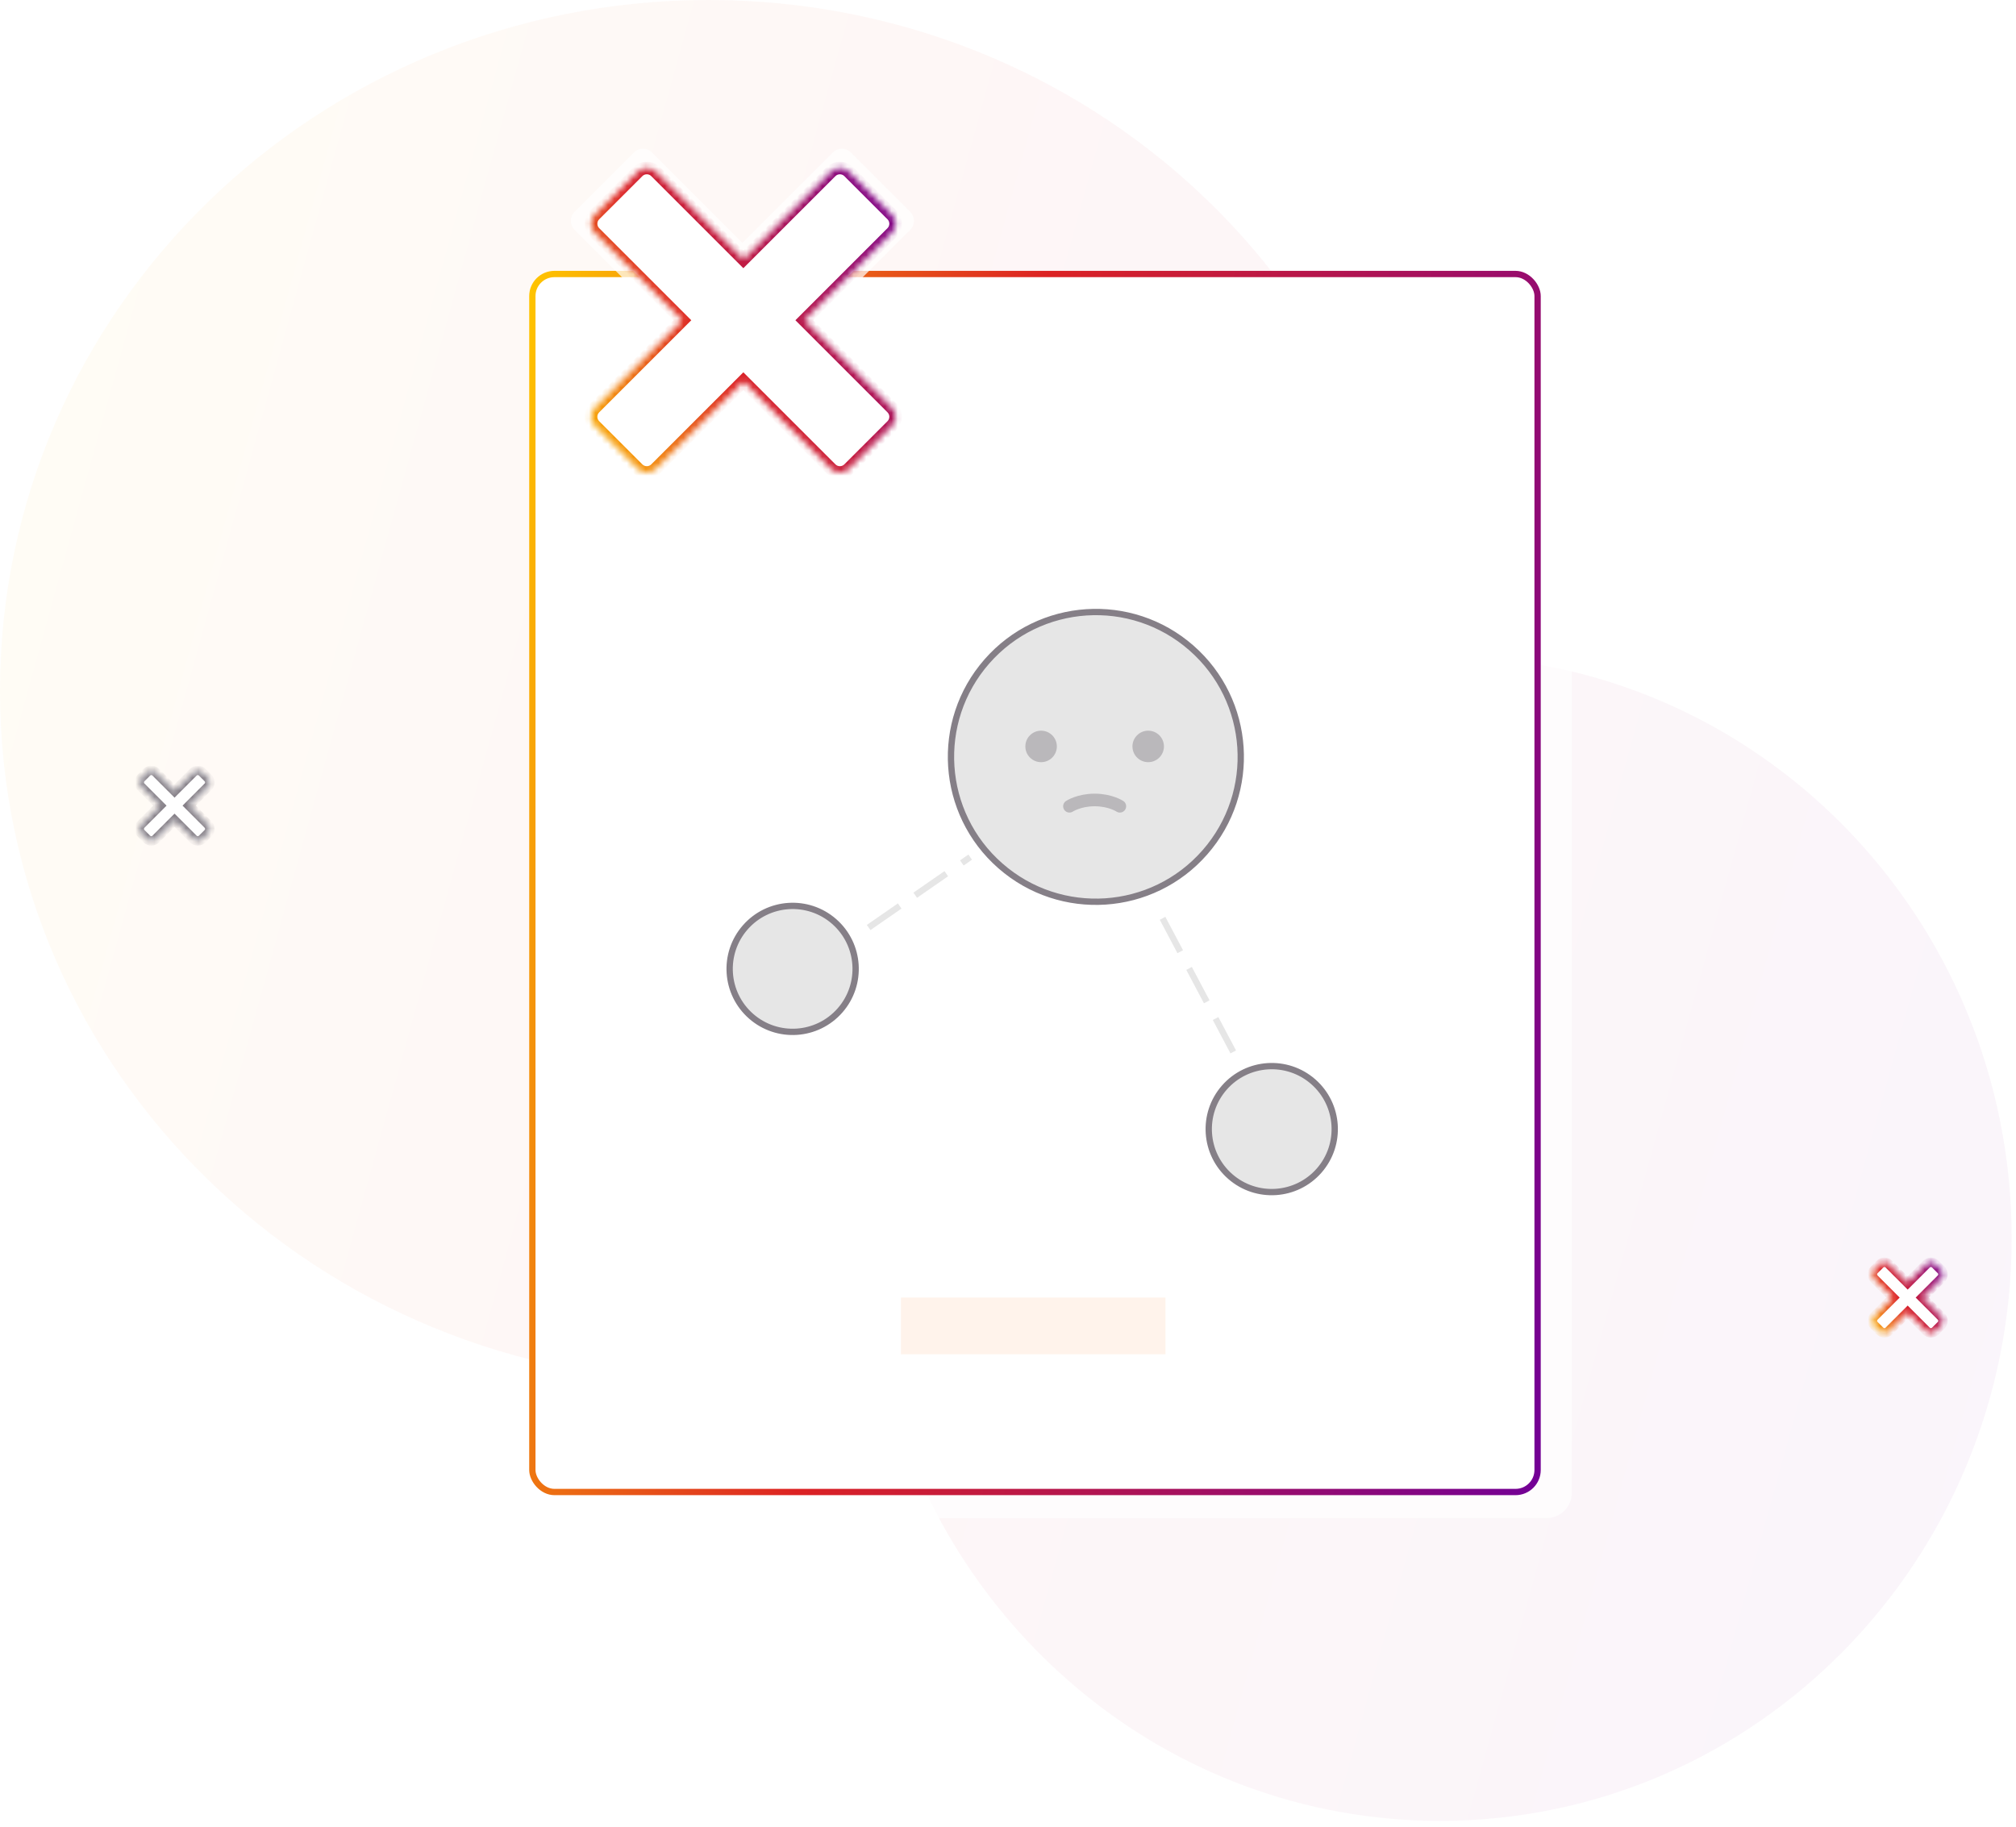 <svg width="320" height="290" viewBox="0 0 320 290" fill="none" xmlns="http://www.w3.org/2000/svg">
<path opacity="0.04" d="M228.594 104.134C227.327 104.134 226.06 104.187 224.804 104.23C221.875 46.189 172.705 0 112.471 0C50.353 0 0 49.117 0 109.671C0 170.224 50.353 219.341 112.471 219.341C121.72 219.346 130.936 218.237 139.921 216.041C148.694 257.779 185.056 289.073 228.594 289.073C278.691 289.073 319.312 247.653 319.312 196.566C319.312 145.479 278.691 104.134 228.594 104.134Z" fill="url(#paint0_linear_1839_46836)"/>
<rect opacity="0.72" x="86.817" y="43.817" width="162.676" height="197.183" rx="4" fill="white"/>
<g filter="url(#filter0_d_1839_46836)">
<rect x="84" y="41" width="160.563" height="194.366" rx="4" fill="white"/>
<rect x="84.5" y="41.5" width="159.563" height="193.366" rx="3.5" stroke="url(#paint1_linear_1839_46836)"/>
</g>
<rect x="143" y="206" width="42" height="9" fill="#FB6E00" fill-opacity="0.08"/>
<path d="M158.795 137.464C168.351 145.833 182.882 144.871 191.251 135.315C199.62 125.759 198.658 111.228 189.103 102.859C179.547 94.49 165.016 95.452 156.647 105.008C148.277 114.563 149.239 129.094 158.795 137.464Z" fill="#E6E6E6" stroke="#857F87"/>
<path d="M169.754 128C169.754 128 171.254 127 173.754 127C176.254 127 177.754 128 177.754 128" stroke="#BAB8BB" stroke-width="2" stroke-linecap="round"/>
<circle cx="165.254" cy="118.5" r="2.5" fill="#BAB8BB"/>
<circle cx="182.254" cy="118.5" r="2.5" fill="#BAB8BB"/>
<path d="M195.274 186.775C199.428 190.413 205.746 189.995 209.385 185.84C213.024 181.686 212.606 175.368 208.451 171.729C204.296 168.09 197.978 168.509 194.34 172.663C190.701 176.818 191.119 183.136 195.274 186.775Z" fill="#E6E6E6" stroke="#857F87"/>
<path d="M119.228 161.339C123.383 164.978 129.701 164.56 133.34 160.405C136.978 156.251 136.56 149.933 132.405 146.294C128.251 142.655 121.933 143.074 118.294 147.228C114.655 151.383 115.074 157.701 119.228 161.339Z" fill="#E6E6E6" stroke="#857F87"/>
<path d="M195.754 167L183.589 144" stroke="#E6E6E6" stroke-miterlimit="10" stroke-dasharray="6 3"/>
<path d="M137.877 147.248L154 136.074" stroke="#E6E6E6" stroke-miterlimit="10" stroke-dasharray="6 3"/>
<path opacity="0.72" fill-rule="evenodd" clip-rule="evenodd" d="M298.341 201.147C297.698 201.791 297.698 202.833 298.341 203.477L300.865 206L298.341 208.523C297.698 209.167 297.698 210.209 298.341 210.853C298.985 211.496 300.028 211.496 300.671 210.853L303.194 208.329L305.718 210.853C306.361 211.496 307.404 211.496 308.047 210.853C308.69 210.209 308.69 209.167 308.047 208.523L305.523 206L308.047 203.477C308.69 202.833 308.69 201.791 308.047 201.147C307.404 200.504 306.361 200.504 305.718 201.147L303.194 203.671L300.671 201.147C300.028 200.504 298.985 200.504 298.341 201.147Z" fill="white"/>
<mask id="path-15-inside-1_1839_46836" fill="white">
<path fill-rule="evenodd" clip-rule="evenodd" d="M297.496 201.605C297.105 201.995 297.105 202.629 297.496 203.019L300.477 206L297.496 208.981C297.105 209.371 297.105 210.005 297.496 210.395L298.411 211.31C298.801 211.701 299.434 211.701 299.825 211.31L302.806 208.329L305.787 211.31C306.177 211.701 306.81 211.701 307.201 211.31L308.116 210.395C308.507 210.005 308.507 209.371 308.116 208.981L305.135 206L308.116 203.019C308.507 202.629 308.507 201.995 308.116 201.605L307.201 200.69C306.81 200.299 306.177 200.299 305.787 200.69L302.806 203.671L299.825 200.69C299.434 200.299 298.801 200.299 298.411 200.69L297.496 201.605Z"/>
</mask>
<path fill-rule="evenodd" clip-rule="evenodd" d="M297.496 201.605C297.105 201.995 297.105 202.629 297.496 203.019L300.477 206L297.496 208.981C297.105 209.371 297.105 210.005 297.496 210.395L298.411 211.31C298.801 211.701 299.434 211.701 299.825 211.31L302.806 208.329L305.787 211.31C306.177 211.701 306.81 211.701 307.201 211.31L308.116 210.395C308.507 210.005 308.507 209.371 308.116 208.981L305.135 206L308.116 203.019C308.507 202.629 308.507 201.995 308.116 201.605L307.201 200.69C306.81 200.299 306.177 200.299 305.787 200.69L302.806 203.671L299.825 200.69C299.434 200.299 298.801 200.299 298.411 200.69L297.496 201.605Z" fill="white"/>
<path d="M300.477 206L301.007 206.53L301.537 206L301.007 205.47L300.477 206ZM302.806 208.329L303.336 207.799L302.806 207.269L302.276 207.799L302.806 208.329ZM305.135 206L304.605 205.47L304.074 206L304.605 206.53L305.135 206ZM302.806 203.671L302.276 204.201L302.806 204.731L303.336 204.201L302.806 203.671ZM298.026 202.489C297.928 202.391 297.928 202.233 298.026 202.135L296.965 201.075C296.282 201.758 296.282 202.866 296.965 203.549L298.026 202.489ZM301.007 205.47L298.026 202.489L296.965 203.549L299.946 206.53L301.007 205.47ZM298.026 209.511L301.007 206.53L299.946 205.47L296.965 208.451L298.026 209.511ZM298.026 209.865C297.928 209.767 297.928 209.609 298.026 209.511L296.965 208.451C296.282 209.134 296.282 210.242 296.965 210.925L298.026 209.865ZM298.941 210.78L298.026 209.865L296.965 210.925L297.88 211.841L298.941 210.78ZM299.295 210.78C299.197 210.878 299.039 210.878 298.941 210.78L297.88 211.841C298.564 212.524 299.672 212.524 300.355 211.841L299.295 210.78ZM302.276 207.799L299.295 210.78L300.355 211.841L303.336 208.86L302.276 207.799ZM306.317 210.78L303.336 207.799L302.276 208.86L305.256 211.841L306.317 210.78ZM306.671 210.78C306.573 210.878 306.415 210.878 306.317 210.78L305.256 211.841C305.94 212.524 307.048 212.524 307.731 211.841L306.671 210.78ZM307.586 209.865L306.671 210.78L307.731 211.841L308.646 210.925L307.586 209.865ZM307.586 209.511C307.683 209.609 307.683 209.767 307.586 209.865L308.646 210.925C309.33 210.242 309.33 209.134 308.646 208.451L307.586 209.511ZM304.605 206.53L307.586 209.511L308.646 208.451L305.665 205.47L304.605 206.53ZM307.586 202.489L304.605 205.47L305.665 206.53L308.646 203.549L307.586 202.489ZM307.586 202.135C307.683 202.233 307.683 202.391 307.586 202.489L308.646 203.549C309.33 202.866 309.33 201.758 308.646 201.075L307.586 202.135ZM306.671 201.22L307.586 202.135L308.646 201.075L307.731 200.159L306.671 201.22ZM306.317 201.22C306.415 201.122 306.573 201.122 306.671 201.22L307.731 200.159C307.048 199.476 305.94 199.476 305.256 200.159L306.317 201.22ZM303.336 204.201L306.317 201.22L305.256 200.159L302.276 203.14L303.336 204.201ZM299.295 201.22L302.276 204.201L303.336 203.14L300.355 200.159L299.295 201.22ZM298.941 201.22C299.039 201.122 299.197 201.122 299.295 201.22L300.355 200.159C299.672 199.476 298.564 199.476 297.88 200.159L298.941 201.22ZM298.026 202.135L298.941 201.22L297.88 200.159L296.965 201.075L298.026 202.135Z" fill="url(#paint2_linear_1839_46836)" mask="url(#path-15-inside-1_1839_46836)"/>
<path opacity="0.72" fill-rule="evenodd" clip-rule="evenodd" d="M23.241 123.047C22.598 123.69 22.598 124.733 23.241 125.376L25.764 127.899L23.241 130.423C22.598 131.066 22.598 132.109 23.241 132.752C23.884 133.395 24.927 133.395 25.57 132.752L28.094 130.229L30.617 132.752C31.26 133.395 32.303 133.395 32.946 132.752C33.59 132.109 33.59 131.066 32.946 130.423L30.423 127.899L32.946 125.376C33.59 124.733 33.59 123.69 32.946 123.047C32.303 122.403 31.26 122.403 30.617 123.047L28.094 125.57L25.57 123.047C24.927 122.404 23.884 122.404 23.241 123.047Z" fill="white"/>
<mask id="path-18-inside-2_1839_46836" fill="white">
<path fill-rule="evenodd" clip-rule="evenodd" d="M22.395 123.504C22.005 123.895 22.005 124.528 22.395 124.918L25.376 127.899L22.395 130.88C22.005 131.271 22.005 131.904 22.395 132.295L23.31 133.21C23.701 133.6 24.334 133.6 24.724 133.21L27.705 130.229L30.686 133.21C31.077 133.6 31.71 133.6 32.1 133.21L33.016 132.295C33.406 131.904 33.406 131.271 33.016 130.88L30.035 127.899L33.016 124.918C33.406 124.528 33.406 123.895 33.016 123.504L32.1 122.589C31.71 122.199 31.077 122.199 30.686 122.589L27.705 125.57L24.724 122.589C24.334 122.199 23.701 122.199 23.31 122.589L22.395 123.504Z"/>
</mask>
<path fill-rule="evenodd" clip-rule="evenodd" d="M22.395 123.504C22.005 123.895 22.005 124.528 22.395 124.918L25.376 127.899L22.395 130.88C22.005 131.271 22.005 131.904 22.395 132.295L23.31 133.21C23.701 133.6 24.334 133.6 24.724 133.21L27.705 130.229L30.686 133.21C31.077 133.6 31.71 133.6 32.1 133.21L33.016 132.295C33.406 131.904 33.406 131.271 33.016 130.88L30.035 127.899L33.016 124.918C33.406 124.528 33.406 123.895 33.016 123.504L32.1 122.589C31.71 122.199 31.077 122.199 30.686 122.589L27.705 125.57L24.724 122.589C24.334 122.199 23.701 122.199 23.31 122.589L22.395 123.504Z" fill="white"/>
<path d="M25.376 127.899L25.906 128.43L26.437 127.899L25.906 127.369L25.376 127.899ZM27.705 130.229L28.236 129.698L27.705 129.168L27.175 129.698L27.705 130.229ZM30.035 127.899L29.504 127.369L28.974 127.899L29.504 128.43L30.035 127.899ZM27.705 125.57L27.175 126.1L27.705 126.631L28.236 126.1L27.705 125.57ZM22.925 124.388C22.828 124.291 22.828 124.132 22.925 124.035L21.865 122.974C21.181 123.657 21.181 124.765 21.865 125.449L22.925 124.388ZM25.906 127.369L22.925 124.388L21.865 125.449L24.846 128.43L25.906 127.369ZM22.925 131.411L25.906 128.43L24.846 127.369L21.865 130.35L22.925 131.411ZM22.925 131.764C22.828 131.667 22.828 131.508 22.925 131.411L21.865 130.35C21.181 131.033 21.181 132.141 21.865 132.825L22.925 131.764ZM23.841 132.679L22.925 131.764L21.865 132.825L22.78 133.74L23.841 132.679ZM24.194 132.679C24.096 132.777 23.938 132.777 23.841 132.679L22.78 133.74C23.463 134.423 24.571 134.423 25.255 133.74L24.194 132.679ZM27.175 129.698L24.194 132.679L25.255 133.74L28.236 130.759L27.175 129.698ZM31.217 132.679L28.236 129.698L27.175 130.759L30.156 133.74L31.217 132.679ZM31.57 132.679C31.473 132.777 31.314 132.777 31.217 132.679L30.156 133.74C30.839 134.423 31.948 134.423 32.631 133.74L31.57 132.679ZM32.485 131.764L31.57 132.679L32.631 133.74L33.546 132.825L32.485 131.764ZM32.485 131.411C32.583 131.508 32.583 131.667 32.485 131.764L33.546 132.825C34.229 132.141 34.229 131.033 33.546 130.35L32.485 131.411ZM29.504 128.43L32.485 131.411L33.546 130.35L30.565 127.369L29.504 128.43ZM32.485 124.388L29.504 127.369L30.565 128.43L33.546 125.449L32.485 124.388ZM32.485 124.035C32.583 124.132 32.583 124.291 32.485 124.388L33.546 125.449C34.229 124.765 34.229 123.657 33.546 122.974L32.485 124.035ZM31.57 123.12L32.485 124.035L33.546 122.974L32.631 122.059L31.57 123.12ZM31.217 123.12C31.314 123.022 31.473 123.022 31.57 123.12L32.631 122.059C31.947 121.375 30.839 121.375 30.156 122.059L31.217 123.12ZM28.236 126.1L31.217 123.12L30.156 122.059L27.175 125.04L28.236 126.1ZM24.194 123.12L27.175 126.1L28.236 125.04L25.255 122.059L24.194 123.12ZM23.841 123.12C23.938 123.022 24.096 123.022 24.194 123.12L25.255 122.059C24.571 121.375 23.463 121.375 22.78 122.059L23.841 123.12ZM22.925 124.035L23.841 123.12L22.78 122.059L21.865 122.974L22.925 124.035Z" fill="#857F87" mask="url(#path-18-inside-2_1839_46836)"/>
<path opacity="0.72" fill-rule="evenodd" clip-rule="evenodd" d="M91.197 33.644C90.416 34.425 90.416 35.691 91.197 36.472L105.565 50.841L91.197 65.209C90.416 65.99 90.416 67.256 91.197 68.037L100.644 77.484C101.425 78.265 102.691 78.265 103.472 77.484L117.841 63.116L132.209 77.484C132.99 78.265 134.256 78.265 135.037 77.484L144.484 68.037C145.265 67.256 145.265 65.99 144.484 65.209L130.116 50.841L144.484 36.472C145.265 35.691 145.265 34.425 144.484 33.644L135.037 24.197C134.256 23.416 132.99 23.416 132.209 24.197L117.841 38.565L103.472 24.197C102.691 23.416 101.425 23.416 100.644 24.197L91.197 33.644Z" fill="white"/>
<mask id="path-21-inside-3_1839_46836" fill="white">
<path fill-rule="evenodd" clip-rule="evenodd" d="M94.404 34.103C93.623 34.884 93.623 36.151 94.404 36.932L108.313 50.841L94.404 64.75C93.623 65.531 93.623 66.797 94.404 67.578L101.253 74.427C102.034 75.208 103.301 75.208 104.082 74.427L117.991 60.518L131.9 74.427C132.681 75.208 133.947 75.208 134.728 74.427L141.577 67.578C142.358 66.797 142.358 65.531 141.577 64.75L127.668 50.841L141.577 36.932C142.358 36.151 142.358 34.884 141.577 34.103L134.728 27.254C133.947 26.473 132.681 26.473 131.9 27.254L117.991 41.163L104.082 27.254C103.301 26.473 102.034 26.473 101.253 27.254L94.404 34.103Z"/>
</mask>
<path fill-rule="evenodd" clip-rule="evenodd" d="M94.404 34.103C93.623 34.884 93.623 36.151 94.404 36.932L108.313 50.841L94.404 64.75C93.623 65.531 93.623 66.797 94.404 67.578L101.253 74.427C102.034 75.208 103.301 75.208 104.082 74.427L117.991 60.518L131.9 74.427C132.681 75.208 133.947 75.208 134.728 74.427L141.577 67.578C142.358 66.797 142.358 65.531 141.577 64.75L127.668 50.841L141.577 36.932C142.358 36.151 142.358 34.884 141.577 34.103L134.728 27.254C133.947 26.473 132.681 26.473 131.9 27.254L117.991 41.163L104.082 27.254C103.301 26.473 102.034 26.473 101.253 27.254L94.404 34.103Z" fill="white"/>
<path d="M94.404 34.103L95.111 34.81L94.404 34.103ZM108.313 50.841L109.02 51.548L109.727 50.841L109.02 50.134L108.313 50.841ZM94.404 64.75L95.111 65.457L94.404 64.75ZM94.404 67.578L93.697 68.285L94.404 67.578ZM101.253 74.427L101.96 73.72L101.253 74.427ZM117.991 60.518L118.698 59.811L117.991 59.104L117.284 59.811L117.991 60.518ZM134.728 74.427L135.435 75.134L134.728 74.427ZM141.577 67.578L140.87 66.871L141.577 67.578ZM127.668 50.841L126.961 50.134L126.254 50.841L126.961 51.548L127.668 50.841ZM141.577 36.932L140.87 36.225L141.577 36.932ZM131.9 27.254L131.193 26.547L131.9 27.254ZM117.991 41.163L117.284 41.87L117.991 42.577L118.698 41.87L117.991 41.163ZM101.253 27.254L100.546 26.547L101.253 27.254ZM95.111 36.225C94.721 35.834 94.721 35.201 95.111 34.81L93.697 33.396C92.525 34.568 92.525 36.467 93.697 37.639L95.111 36.225ZM109.02 50.134L95.111 36.225L93.697 37.639L107.606 51.548L109.02 50.134ZM95.111 65.457L109.02 51.548L107.606 50.134L93.697 64.043L95.111 65.457ZM95.111 66.871C94.721 66.48 94.721 65.847 95.111 65.457L93.697 64.043C92.525 65.214 92.525 67.114 93.697 68.285L95.111 66.871ZM101.96 73.72L95.111 66.871L93.697 68.285L100.546 75.135L101.96 73.72ZM103.375 73.72C102.984 74.111 102.351 74.111 101.96 73.72L100.546 75.135C101.718 76.306 103.617 76.306 104.789 75.135L103.375 73.72ZM117.284 59.811L103.375 73.72L104.789 75.135L118.698 61.226L117.284 59.811ZM132.607 73.72L118.698 59.811L117.284 61.226L131.193 75.134L132.607 73.72ZM134.021 73.72C133.63 74.111 132.997 74.111 132.607 73.72L131.193 75.134C132.364 76.306 134.264 76.306 135.435 75.134L134.021 73.72ZM140.87 66.871L134.021 73.72L135.435 75.134L142.284 68.285L140.87 66.871ZM140.87 65.457C141.261 65.847 141.261 66.48 140.87 66.871L142.284 68.285C143.456 67.114 143.456 65.214 142.284 64.043L140.87 65.457ZM126.961 51.548L140.87 65.457L142.284 64.043L128.376 50.134L126.961 51.548ZM140.87 36.225L126.961 50.134L128.376 51.548L142.285 37.639L140.87 36.225ZM140.87 34.81C141.261 35.201 141.261 35.834 140.87 36.225L142.285 37.639C143.456 36.467 143.456 34.568 142.285 33.396L140.87 34.81ZM134.021 27.961L140.87 34.81L142.285 33.396L135.435 26.547L134.021 27.961ZM132.607 27.961C132.997 27.571 133.63 27.571 134.021 27.961L135.435 26.547C134.264 25.375 132.364 25.375 131.193 26.547L132.607 27.961ZM118.698 41.87L132.607 27.961L131.193 26.547L117.284 40.456L118.698 41.87ZM103.375 27.961L117.284 41.87L118.698 40.456L104.789 26.547L103.375 27.961ZM101.96 27.961C102.351 27.57 102.984 27.57 103.375 27.961L104.789 26.547C103.617 25.375 101.718 25.375 100.546 26.547L101.96 27.961ZM95.111 34.81L101.96 27.961L100.546 26.547L93.697 33.396L95.111 34.81Z" fill="url(#paint3_linear_1839_46836)" mask="url(#path-21-inside-3_1839_46836)"/>
<defs>
<filter id="filter0_d_1839_46836" x="74" y="33" width="180.563" height="214.366" filterUnits="userSpaceOnUse" color-interpolation-filters="sRGB">
<feFlood flood-opacity="0" result="BackgroundImageFix"/>
<feColorMatrix in="SourceAlpha" type="matrix" values="0 0 0 0 0 0 0 0 0 0 0 0 0 0 0 0 0 0 127 0" result="hardAlpha"/>
<feOffset dy="2"/>
<feGaussianBlur stdDeviation="5"/>
<feComposite in2="hardAlpha" operator="out"/>
<feColorMatrix type="matrix" values="0 0 0 0 0 0 0 0 0 0 0 0 0 0 0 0 0 0 0.1 0"/>
<feBlend mode="normal" in2="BackgroundImageFix" result="effect1_dropShadow_1839_46836"/>
<feBlend mode="normal" in="SourceGraphic" in2="effect1_dropShadow_1839_46836" result="shape"/>
</filter>
<linearGradient id="paint0_linear_1839_46836" x1="0" y1="0" x2="370.858" y2="102.413" gradientUnits="userSpaceOnUse">
<stop stop-color="#FFC500"/>
<stop offset="0.411" stop-color="#DC2223"/>
<stop offset="1" stop-color="#720096"/>
</linearGradient>
<linearGradient id="paint1_linear_1839_46836" x1="84" y1="41" x2="276.494" y2="80.754" gradientUnits="userSpaceOnUse">
<stop stop-color="#FFC500"/>
<stop offset="0.411" stop-color="#DC2223"/>
<stop offset="1" stop-color="#720096"/>
</linearGradient>
<linearGradient id="paint2_linear_1839_46836" x1="293.1" y1="206" x2="307.373" y2="197.436" gradientUnits="userSpaceOnUse">
<stop stop-color="#FFC500"/>
<stop offset="0.411" stop-color="#DC2223"/>
<stop offset="1" stop-color="#720096"/>
</linearGradient>
<linearGradient id="paint3_linear_1839_46836" x1="77.667" y1="50.841" x2="136.967" y2="15.261" gradientUnits="userSpaceOnUse">
<stop stop-color="#FFC500"/>
<stop offset="0.411" stop-color="#DC2223"/>
<stop offset="1" stop-color="#720096"/>
</linearGradient>
</defs>
</svg>
